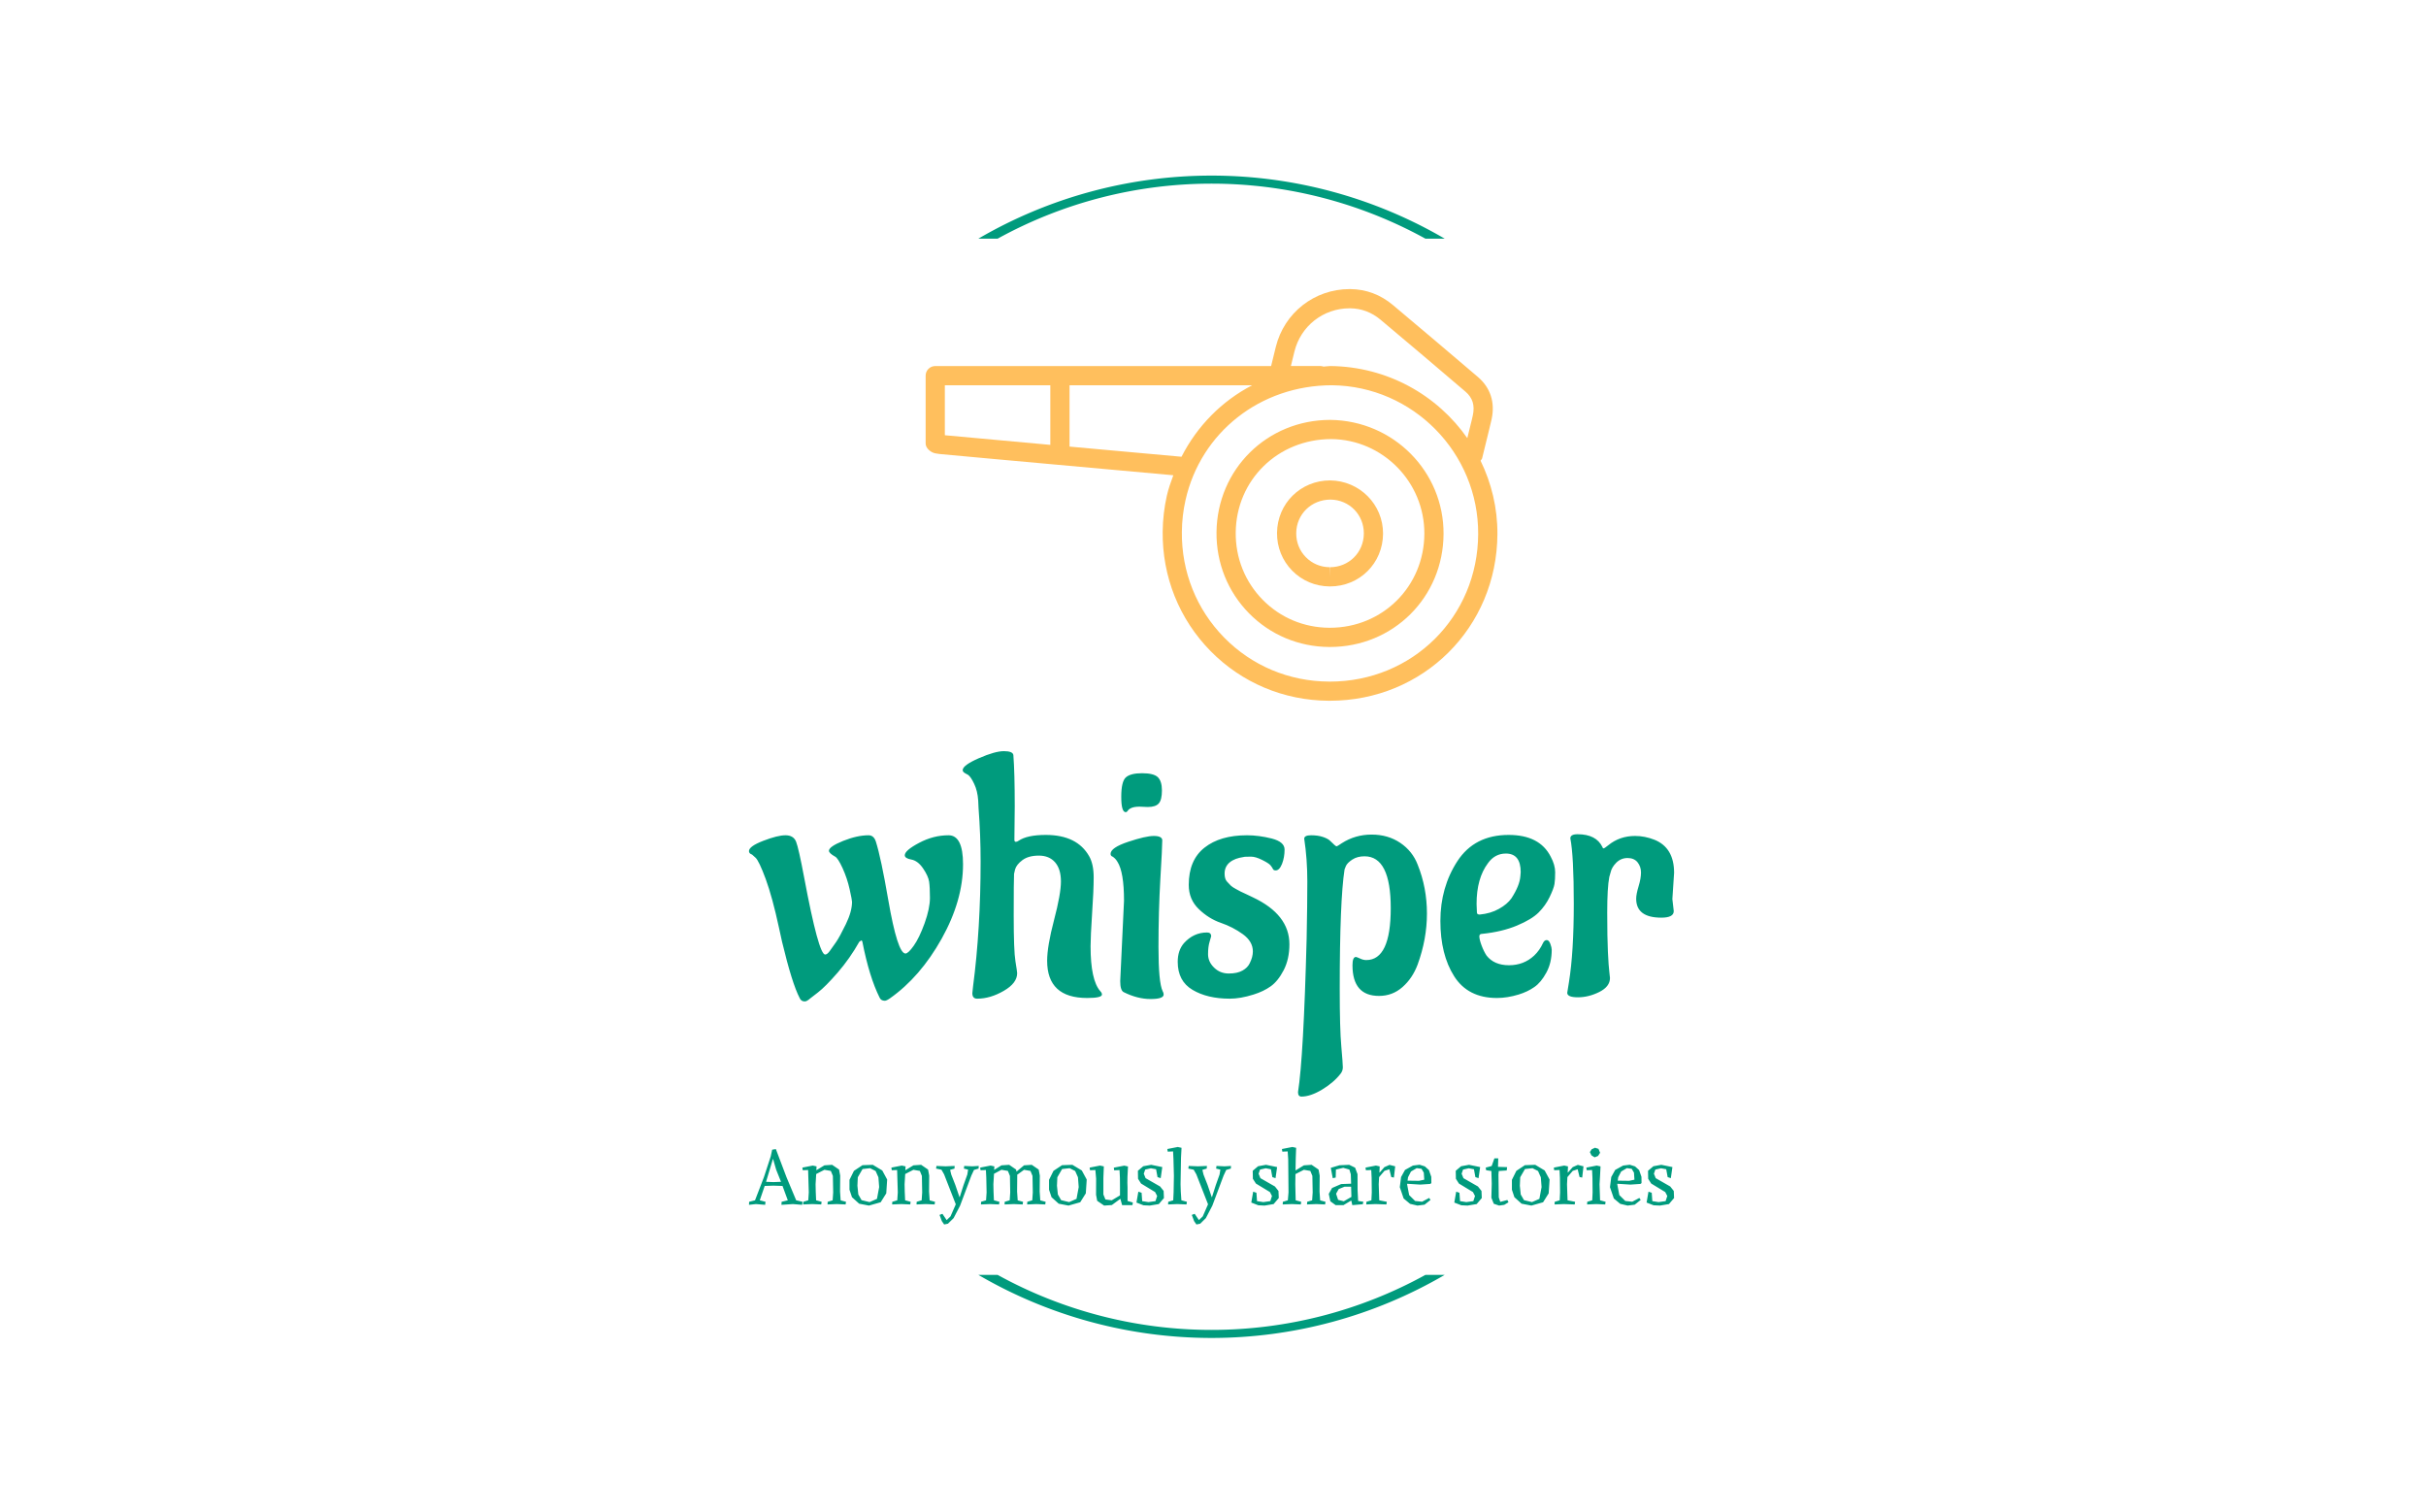 <svg xmlns="http://www.w3.org/2000/svg" version="1.1" xmlns:xlink="http://www.w3.org/1999/xlink" xmlns:svgjs="http://svgjs.dev/svgjs" width="1500" height="935" viewBox="0 0 1500 935"><g transform="matrix(1,0,0,1,-0.909,0.379)"><svg viewBox="0 0 396 247" data-background-color="#ececea" preserveAspectRatio="xMidYMid meet" height="935" width="1500" xmlns="http://www.w3.org/2000/svg" xmlns:xlink="http://www.w3.org/1999/xlink"><g id="tight-bounds" transform="matrix(1,0,0,1,0.24,-0.1)"><svg viewBox="0 0 395.52 247.2" height="247.2" width="395.52"><g><svg></svg></g><g><svg viewBox="0 0 395.52 247.2" height="247.2" width="395.52"><g transform="matrix(1,0,0,1,122.201,47.215)"><svg viewBox="0 0 151.119 152.77" height="152.77" width="151.119"><g><svg viewBox="0 0 151.119 152.77" height="152.77" width="151.119"><g><svg viewBox="0 0 244.431 247.102" height="152.77" width="151.119"><g transform="matrix(1,0,0,1,0,122.066)"><svg viewBox="0 0 244.431 125.035" height="125.035" width="244.431"><g id="textblocktransform"><svg viewBox="0 0 244.431 125.035" height="125.035" width="244.431" id="textblock"><g><svg viewBox="0 0 244.431 91.252" height="91.252" width="244.431"><g transform="matrix(1,0,0,1,0,0)"><svg width="244.431" viewBox="-0.5 -34.85 134.19 50.1" height="91.252" data-palette-color="#009b7d"><path d="M19.95 1L19.95 1Q19.45 1.35 19.2 1.35L19.2 1.35Q18.65 1.35 18.45 0.9L18.45 0.9Q16.95-2.1 15.95-7.2L15.95-7.2Q15.9-7.4 15.8-7.4L15.8-7.4 15.5-7.2Q14.15-4.8 12.38-2.75 10.6-0.7 9.5 0.15L9.5 0.15 8.4 1Q7.9 1.45 7.6 1.45L7.6 1.45Q7.05 1.45 6.85 0.95L6.85 0.95Q5.75-1.15 4.3-7.2L4.3-7.2 3.85-9.25Q2.9-13.65 1.93-16.3 0.95-18.95 0.45-19.4L0.45-19.4-0.05-19.85Q-0.5-20-0.5-20.35L-0.5-20.35Q-0.5-21.05 1.58-21.85 3.65-22.65 4.8-22.65 5.95-22.65 6.33-21.73 6.7-20.8 7.5-16.55L7.5-16.55Q9.6-5.35 10.55-5.35L10.55-5.35Q10.85-5.35 11.23-5.88 11.6-6.4 12.13-7.15 12.65-7.9 13.55-9.75 14.45-11.6 14.45-13L14.45-13Q14.45-13.25 14.1-14.83 13.75-16.4 13.08-17.88 12.4-19.35 12-19.55L12-19.55Q11.1-20.05 11.1-20.4L11.1-20.4Q11.1-21 13.15-21.83 15.2-22.65 16.85-22.65L16.85-22.65Q17.6-22.65 17.9-21.75L17.9-21.75Q18.65-19.4 19.7-13.3L19.7-13.3Q21.05-5.5 22.2-5.5L22.2-5.5Q22.6-5.5 23.4-6.63 24.2-7.75 24.98-9.9 25.75-12.05 25.75-13.58 25.75-15.1 25.63-15.93 25.5-16.75 24.75-17.85 24-18.95 23.05-19.13 22.1-19.3 22.1-19.75L22.1-19.75Q22.1-20.45 24.18-21.55 26.25-22.65 28.45-22.65L28.45-22.65Q30.55-22.65 30.55-18.45L30.55-18.45Q30.55-13.2 27.45-7.65 24.35-2.1 19.95 1ZM38.05-26.85L38.05-26.85 38-22Q38-21.7 38.2-21.7 38.4-21.7 38.6-21.85L38.6-21.85Q39.85-22.7 42.55-22.7L42.55-22.7Q47.1-22.7 48.85-19.6L48.85-19.6Q49.5-18.45 49.5-16.55 49.5-14.65 49.27-11.3 49.05-7.95 49.05-6.55L49.05-6.55Q49.05-1.65 50.45-0.05L50.45-0.05Q50.7 0.2 50.7 0.45L50.7 0.45Q50.7 0.95 48.55 0.95L48.55 0.95Q42.75 0.95 42.75-4.45L42.75-4.45Q42.75-6.55 43.75-10.35 44.75-14.15 44.75-15.95 44.75-17.75 43.9-18.73 43.05-19.7 41.55-19.7 40.05-19.7 39.17-19.05 38.3-18.4 38.1-17.7L38.1-17.7 37.95-17.05Q37.9-16.1 37.9-11 37.9-5.9 38.15-4.38 38.4-2.85 38.4-2.65L38.4-2.65Q38.4-1.2 36.45-0.08 34.5 1.05 32.6 1.05L32.6 1.05Q31.9 1.05 31.9 0.25L31.9 0.25 32-0.7Q33.1-9.1 33.1-18.9L33.1-18.9Q33.1-22.7 32.8-26.6L32.8-26.6 32.75-27.7Q32.65-29.1 32.17-30.1 31.7-31.1 31.3-31.4L31.3-31.4 30.85-31.65Q30.5-31.85 30.5-32.1L30.5-32.1Q30.5-32.8 32.85-33.83 35.2-34.85 36.47-34.85 37.75-34.85 37.85-34.3L37.85-34.3Q38.05-31.75 38.05-26.85ZM57.35-26.75L57.35-26.75 56.15-26.8Q54.8-26.8 54.4-26.15L54.4-26.15Q54.3-26 54.15-26L54.15-26Q53.5-26 53.5-28.23 53.5-30.45 54.17-31.05 54.85-31.65 56.52-31.65 58.2-31.65 58.8-31.08 59.4-30.5 59.4-29.15 59.4-27.8 58.95-27.28 58.5-26.75 57.35-26.75ZM53.35-1.5L53.35-1.5 53.9-13.15Q53.9-17.3 52.95-18.8L52.95-18.8Q52.65-19.3 52.25-19.55L52.25-19.55Q51.95-19.65 51.95-19.95L51.95-19.95Q51.95-20.85 54.5-21.7 57.05-22.55 58.22-22.55 59.4-22.55 59.45-21.95L59.45-21.95Q59.45-20.95 59.17-16.28 58.9-11.6 58.9-6.45 58.9-1.3 59.5-0.05L59.5-0.05Q59.65 0.2 59.65 0.45L59.65 0.45Q59.65 1.1 57.75 1.1 55.85 1.1 53.85 0.1L53.85 0.1Q53.35-0.15 53.35-1.5ZM77.89-6.85L77.89-6.85Q77.89-4.7 77.07-3.1 76.24-1.5 75.19-0.75 74.14 0 72.69 0.45L72.69 0.45Q70.79 1.05 69.24 1.05L69.24 1.05Q65.99 1.05 63.84-0.23 61.69-1.5 61.69-4.3L61.69-4.3Q61.69-5.95 62.59-7L62.59-7Q63.99-8.55 65.94-8.55L65.94-8.55Q66.54-8.55 66.54-8L66.54-8Q66.54-7.95 66.32-7.23 66.09-6.5 66.09-5.4 66.09-4.3 66.97-3.45 67.84-2.6 69.09-2.6 70.34-2.6 71.09-3.03 71.84-3.45 72.14-4.1L72.14-4.1Q72.59-5 72.59-5.8L72.59-5.8Q72.59-7.25 71.14-8.3 69.69-9.35 67.94-9.95 66.19-10.55 64.74-11.95 63.29-13.35 63.29-15.45L63.29-15.45Q63.29-19.05 65.57-20.85 67.84-22.65 71.74-22.65L71.74-22.65Q73.44-22.65 75.32-22.18 77.19-21.7 77.19-20.58 77.19-19.45 76.82-18.5 76.44-17.55 75.89-17.55L75.89-17.55Q75.59-17.55 75.49-17.78 75.39-18 75.14-18.3 74.89-18.6 73.94-19.07 72.99-19.55 72.32-19.55 71.64-19.55 71.42-19.53 71.19-19.5 70.64-19.38 70.09-19.25 69.64-19L69.64-19Q68.49-18.35 68.49-17.1L68.49-17.1Q68.49-16.3 68.84-15.93 69.19-15.55 69.39-15.35 69.59-15.15 70.09-14.88 70.59-14.6 70.79-14.5 70.99-14.4 71.69-14.08 72.39-13.75 72.59-13.65L72.59-13.65Q77.89-11.15 77.89-6.85ZM80.39-7.65L80.39-7.65Q80.49-12.7 80.49-15.95 80.49-19.2 80.04-22.15L80.04-22.15Q80.04-22.65 81.04-22.65 82.04-22.65 82.77-22.4 83.49-22.15 83.79-21.85L83.79-21.85Q84.59-21.05 84.72-21.05 84.84-21.05 85.49-21.5L85.49-21.5Q87.44-22.75 89.82-22.75 92.19-22.75 93.97-21.55 95.74-20.35 96.49-18.4L96.49-18.4Q97.84-15.05 97.84-11.3L97.84-11.3Q97.84-7.6 96.49-3.9L96.49-3.9Q95.74-1.9 94.29-0.63 92.84 0.65 90.89 0.65L90.89 0.65Q87.04 0.65 87.04-3.8L87.04-3.8Q87.04-5 87.54-5L87.54-5Q87.64-5 88.12-4.78 88.59-4.55 89.04-4.55L89.04-4.55Q92.59-4.55 92.59-12.08 92.59-19.6 88.79-19.6L88.79-19.6Q87.74-19.6 87.02-19.13 86.29-18.65 86.09-18.2L86.09-18.2 85.89-17.7Q85.19-13.2 85.19-0.35L85.19-0.35Q85.19 5.45 85.42 7.98 85.64 10.5 85.64 11 85.64 11.5 85.34 11.9L85.34 11.9Q84.34 13.2 82.64 14.23 80.94 15.25 79.64 15.25L79.64 15.25Q79.14 15.25 79.14 14.6L79.14 14.6Q79.94 9.55 80.39-7.65ZM105.04-12.7L105.04-12.7 105.09-11.45Q105.09-11.15 105.49-11.15L105.49-11.15Q107.09-11.3 108.29-11.98 109.49-12.65 110.09-13.5L110.09-13.5Q111.29-15.35 111.39-16.7L111.39-16.7 111.44-17.3Q111.44-20 109.29-20L109.29-20Q107.69-20 106.69-18.6L106.69-18.6Q105.04-16.4 105.04-12.7ZM115.94-6.05L115.94-6.05Q115.94-4.15 115.16-2.73 114.39-1.3 113.41-0.63 112.44 0.05 111.14 0.45L111.14 0.45Q109.49 0.95 107.99 0.95L107.99 0.95Q103.79 0.95 101.79-2.2 99.79-5.35 99.79-10.23 99.79-15.1 102.26-18.9 104.74-22.7 109.69-22.7L109.69-22.7Q114.19-22.7 115.79-19.55L115.79-19.55Q116.44-18.35 116.44-17.28 116.44-16.2 116.34-15.58 116.24-14.95 115.64-13.7 115.04-12.45 114.04-11.45 113.04-10.45 110.89-9.55 108.74-8.65 105.84-8.35L105.84-8.35Q105.44-8.35 105.44-8L105.44-8Q105.44-7.55 105.76-6.68 106.09-5.8 106.49-5.2L106.49-5.2Q107.59-3.8 109.74-3.8L109.74-3.8Q111.89-3.8 113.39-5.2L113.39-5.2Q114.19-5.95 114.69-7.05L114.69-7.05Q114.89-7.45 115.21-7.45 115.54-7.45 115.74-6.9 115.94-6.35 115.94-6.05ZM133.69-17.2L133.44-13.4 133.64-11.65Q133.64-10.7 131.84-10.7L131.84-10.7Q128.19-10.7 128.19-13.45L128.19-13.45Q128.19-14.1 128.54-15.25 128.89-16.4 128.89-17.25 128.89-18.1 128.39-18.73 127.89-19.35 126.94-19.35 125.99-19.35 125.31-18.68 124.64-18 124.49-17.3L124.49-17.3 124.29-16.6Q123.99-15.05 123.99-11.43 123.99-7.8 124.09-5.73 124.19-3.65 124.29-2.88 124.39-2.1 124.39-1.95L124.39-1.95Q124.39-0.7 122.84 0.08 121.29 0.85 119.74 0.85 118.19 0.85 118.19 0.2L118.19 0.2 118.44-1.35Q119.14-5.7 119.14-12.7 119.14-19.7 118.64-22.2L118.64-22.2Q118.64-22.8 119.69-22.8L119.69-22.8Q122.39-22.8 123.29-20.95L123.29-20.95Q123.34-20.75 123.46-20.75 123.59-20.75 124.14-21.2L124.14-21.2Q125.79-22.55 128.04-22.55L128.04-22.55Q129.44-22.55 130.84-22L130.84-22Q133.69-20.85 133.69-17.2L133.69-17.2Z" opacity="1" transform="matrix(1,0,0,1,0,0)" fill="#009b7d" class="wordmark-text-0" data-fill-palette-color="primary" id="text-0"></path></svg></g></svg></g><g transform="matrix(1,0,0,1,0,104.568)"><svg viewBox="0 0 244.431 20.467" height="20.467" width="244.431"><g transform="matrix(1,0,0,1,0,0)"><svg width="244.431" viewBox="-0.25 -37.8 612.59 51.3" height="20.467" data-palette-color="#009b7d"><path d="M9.65-17.85L14.15-31.6 15.1-36 17.55-36.4 24.55-17.9 31-2.5 35.2-1.5 34.95 0.5 28.85 0 21.25 0.5 21.35-1.5 25.45-2.5 21.95-12 15.9-12.2 10.15-12 6.9-2.5 10.7-1.5 10.45 0.5 4.35 0-0.25 0.5-0.15-1.5 3.75-2.5 9.65-17.85ZM15.7-29.85L15.6-29.85 11.05-14.75 15.9-14.55 20.95-14.75 17.75-22.75 15.7-29.85ZM60.05-8.3L60.45-2.45 64-1.5 63.75 0.25 57.85 0 51.75 0.25 51.85-1.5 55.15-2.5 55.5-7.75 55.3-18.65 53.95-21.95 49.7-22.7 44.25-19.9 44.15-18.15 43.85-13.15 43.95-8.3 44.2-2.5 47.85-1.5 47.6 0.25 41.7 0 35.6 0.25 35.7-1.5 39-2.5 39.35-7.75 38.9-22.55 35.35-22.4 35.1-24.15 42-25.5 44.5-24.95 44.35-22.4 49.7-25.65 54.8-26 59.4-22.85 60.15-18.85 60.05-8.3ZM67.95-4.55L66.3-9.5 66.3-16.05 69.25-22 74.9-25.75 81.75-26 88-22.25 91.25-16.25 90.65-7.1 86.95-1.2 79.2 1 72.7-0.25 67.95-4.55ZM74.95-23.2L71.8-17.75 71.55-12.15 72.15-6.35 74.3-2.6 79.6-1.3 84.5-3.45 85.95-11.25 85.45-17.75 83.6-21.9 79.95-23.75 74.95-23.2ZM118.99-8.3L119.39-2.45 122.94-1.5 122.69 0.25 116.79 0 110.69 0.25 110.79-1.5 114.09-2.5 114.44-7.75 114.24-18.65 112.89-21.95 108.64-22.7 103.19-19.9 103.09-18.15 102.79-13.15 102.89-8.3 103.14-2.5 106.79-1.5 106.54 0.25 100.64 0 94.54 0.25 94.64-1.5 97.94-2.5 98.29-7.75 97.84-22.55 94.29-22.4 94.04-24.15 100.94-25.5 103.44-24.95 103.29-22.4 108.64-25.65 113.74-26 118.34-22.85 119.09-18.85 118.99-8.3ZM131.49 13L128.99 13.5 127.44 11.25 125.94 7.15 127.84 6.45 130.64 10.6 133.19 8.15 136.69 0.15 128.94-19.7 127.19-22.75 123.64-23.5 123.89-25.25 129.99-25 135.94-25.25 135.84-23.5 132.94-22.65 133.69-19.55 136.39-12.65 139.14-4.6 139.29-4.6 141.79-12.45 144.34-19.6 144.84-22.8 142.04-23.5 142.29-25.25 147.64-25 151.89-25.25 151.79-23.5 148.74-22.6 146.99-18.85 139.54 1.05 135.24 9.3 131.49 13ZM177.29-8.3L177.69-2.45 181.24-1.5 180.99 0.25 175.09 0 168.99 0.25 169.09-1.5 172.39-2.5 172.74-7.75 172.54-18.65 171.19-21.95 166.94-22.7 161.99-20.05 161.89-18.15 161.59-13.15 161.69-8.3 161.94-2.5 165.59-1.5 165.34 0.25 159.44 0 153.34 0.25 153.44-1.5 156.74-2.5 157.09-7.75 156.89-17.35 156.64-22.55 153.09-22.4 152.84-24.15 159.74-25.5 162.24-24.95 162.09-22.6 166.94-25.65 172.04-26 176.64-22.85 176.89-21.5 181.89-25.65 186.99-26 191.59-22.85 192.34-18.85 192.24-8.3 192.64-2.45 196.19-1.5 195.94 0.25 190.04 0 183.94 0.25 184.04-1.5 187.34-2.5 187.69-7.75 187.49-18.65 186.14-21.95 181.89-22.7 177.29-19.35 177.39-18.85 177.29-8.3ZM200.09-4.55L198.44-9.5 198.44-16.05 201.39-22 207.04-25.75 213.89-26 220.14-22.25 223.39-16.25 222.79-7.1 219.09-1.2 211.34 1 204.84-0.25 200.09-4.55ZM207.09-23.2L203.94-17.75 203.69-12.15 204.29-6.35 206.44-2.6 211.74-1.3 216.64-3.45 218.09-11.25 217.59-17.75 215.74-21.9 212.09-23.75 207.09-23.2ZM234.73-24.95L234.43-17.25 234.43-6.35 235.78-3.05 239.98-2.5 245.43-5.75 245.43-11.05 245.38-17.3 245.13-22.5 241.58-22.35 241.33-24.1 248.23-25.45 250.73-24.9 250.38-18.1 250.33-14.1 250.43-11.05 250.43-2.05 253.93-1.05 253.68 0.7 246.83 0.7 245.68-3.5 240.03 0.65 234.93 1 230.33-2.15 229.58-6.15 229.63-16.85 229.13-22.55 225.58-22.4 225.33-24.15 232.23-25.5 234.73-24.95ZM259.73-7.5L260.13-1.95 264.28-1.3 268.93-1.95 270.03-5.35 268.68-7.95 259.38-13.6 257.38-16.75 257.28-22.05 260.83-25.05 266.08-26 273.43-24.5 272.38-17.15 270.28-17.85 269.33-23.05 265.88-23.7 262.13-22.85 261.18-20.1 262.38-17.15 271.98-11.65 274.33-8.7 274.53-4 271.13 0 265.13 1 260.98 0.8 256.33-1 257.58-8.2 259.73-7.5ZM283.38 0L277.28 0.25 277.38-1.5 280.68-2.5 280.93-7.75 281.13-18.7 280.83-29.85 280.58-34.85 277.03-34.7 276.78-36.45 283.68-37.8 286.18-37.25 285.83-30.65 285.53-13.15 285.68-8.3 286.08-2.5 289.73-1.5 289.48 0.25 283.38 0ZM298.53 13L296.03 13.5 294.48 11.25 292.98 7.15 294.88 6.45 297.68 10.6 300.23 8.15 303.73 0.15 295.98-19.7 294.23-22.75 290.68-23.5 290.93-25.25 297.03-25 302.98-25.25 302.88-23.5 299.98-22.65 300.73-19.55 303.43-12.65 306.18-4.6 306.33-4.6 308.83-12.45 311.38-19.6 311.88-22.8 309.08-23.5 309.33-25.25 314.68-25 318.93-25.25 318.83-23.5 315.78-22.6 314.03-18.85 306.58 1.05 302.28 9.3 298.53 13ZM335.77-7.5L336.17-1.95 340.32-1.3 344.97-1.95 346.07-5.35 344.72-7.95 335.42-13.6 333.42-16.75 333.32-22.05 336.87-25.05 342.12-26 349.47-24.5 348.42-17.15 346.32-17.85 345.37-23.05 341.92-23.7 338.17-22.85 337.22-20.1 338.42-17.15 348.02-11.65 350.37-8.7 350.57-4 347.17 0 341.17 1 337.02 0.8 332.37-1 333.62-8.2 335.77-7.5ZM362.07-37.25L361.82-30.45 361.67-22.25 367.22-25.65 372.32-26 376.92-22.85 377.67-18.85 377.57-8.3 377.97-2.45 381.52-1.5 381.27 0.25 375.37 0 369.27 0.25 369.37-1.5 372.67-2.5 373.02-7.75 372.82-18.65 371.47-21.95 367.22-22.7 361.62-19.85 361.52-13.15 361.62-8.3 361.77-2.5 365.42-1.5 365.17 0.25 359.27 0 353.17 0.25 353.27-1.5 356.57-2.5 357.02-7.75 356.82-29.65 356.47-34.85 352.92-34.7 352.67-36.45 359.57-37.8 362.07-37.25ZM402.72-19.8L402.77-9.1 403.12-2.05 406.57-1.55 406.22 0.1 399.27 0.7 398.62-2.25 398.37-2.25 393.42 0.7 388.22 0.7 384.72-1.85 383.67-6.75 385.87-10.65 391.87-13.25 398.47-13.5 398.27-19.75 397.32-22.85 393.27-24 388.42-22.85 388.27-17.55 386.32-17.15 385.02-24 390.77-25.7 397.22-26 401.12-24.1 402.72-19.8ZM388.52-6.85L389.87-2.8 393.62-1.85 398.67-4.75 398.47-11.5 394.12-11.5 390.27-9.95 388.52-6.85ZM417.41-24.95L417.21-20.9 417.41-20.9 420.51-24.45 423.91-25.95 427.66-25 426.81-17.55 425.06-17.9 423.81-23.05 420.56-22 417.01-17.85 416.76-13.15 416.91-8.3 417.11-2.5 422.11-1.5 421.86 0.25 414.61 0 408.51 0.25 408.61-1.5 411.91-2.5 412.16-7.75 412.06-17.35 411.81-22.55 408.26-22.4 408.01-24.15 414.91-25.5 417.41-24.95ZM444.26-12.9L435.61-13.45 435.56-13 436.91-5.95 440.86-2.05 445.46-1.55 450.16-4.05 451.06-2.75 447.11 0.4 442.41 1 437.51-0.15 433.26-3.7 430.71-11.2 431.56-17.9 434.16-22.6 439.41-25.5 443.81-26.05 447.31-24.95 450.01-22.5 451.56-18.05 451.61-13.9 450.91-13.35 444.26-12.9ZM441.91-23.8L438.11-21.55 436.16-17.75 435.86-15.5 443.46-15.4 446.91-16.15 446.61-20.8 445.11-23.35 441.91-23.8ZM470.21-7.5L470.61-1.95 474.76-1.3 479.41-1.95 480.51-5.35 479.16-7.95 469.86-13.6 467.86-16.75 467.76-22.05 471.31-25.05 476.56-26 483.91-24.5 482.86-17.15 480.76-17.85 479.81-23.05 476.36-23.7 472.61-22.85 471.66-20.1 472.86-17.15 482.46-11.65 484.81-8.7 485.01-4 481.61 0 475.61 1 471.46 0.8 466.81-1 468.06-8.2 470.21-7.5ZM502.7-1.2L499.9 0.5 496.5 1 492.95-0.2 491.35-4.2 491.6-13.5 491.35-21.9 487.9-22.4 487.6-24.15 491.55-25.2 493.35-30.25 495.9-30.25 495.75-24.65 501.8-24.45 501.5-22.25 496.25-21.9 496.05-19.6 496.25-4.45 497.25-1.45 501.95-2.7 502.7-1.2ZM506.6-4.55L504.95-9.5 504.95-16.05 507.9-22 513.55-25.75 520.4-26 526.65-22.25 529.9-16.25 529.3-7.1 525.6-1.2 517.85 1 511.35-0.25 506.6-4.55ZM513.6-23.2L510.45-17.75 510.2-12.15 510.8-6.35 512.95-2.6 518.25-1.3 523.15-3.45 524.6-11.25 524.1-17.75 522.25-21.9 518.6-23.75 513.6-23.2ZM542.1-24.95L541.9-20.9 542.1-20.9 545.2-24.45 548.6-25.95 552.35-25 551.5-17.55 549.75-17.9 548.5-23.05 545.25-22 541.7-17.85 541.45-13.15 541.6-8.3 541.8-2.5 546.8-1.5 546.55 0.25 539.3 0 533.2 0.25 533.3-1.5 536.6-2.5 536.85-7.75 536.75-17.35 536.5-22.55 532.95-22.4 532.7-24.15 539.6-25.5 542.1-24.95ZM563.64-24.95L563.29-18.15 562.99-13.15 563.14-8.3 563.34-2.5 566.99-1.5 566.74 0.25 560.84 0 554.74 0.25 554.84-1.5 558.14-2.5 558.39-7.75 558.29-17.35 558.04-22.55 554.49-22.4 554.24-24.15 561.14-25.5 563.64-24.95ZM556.59-34.4L557.74-36.25 559.99-37.3 562.29-36.55 563.34-33.95 561.99-31.85 559.74-30.95 557.64-32.25 556.59-34.4ZM583.44-12.9L574.79-13.45 574.74-13 576.09-5.95 580.04-2.05 584.64-1.55 589.34-4.05 590.24-2.75 586.29 0.4 581.59 1 576.69-0.15 572.44-3.7 569.89-11.2 570.74-17.9 573.34-22.6 578.59-25.5 582.99-26.05 586.49-24.95 589.19-22.5 590.74-18.05 590.79-13.9 590.09-13.35 583.44-12.9ZM581.09-23.8L577.29-21.55 575.34-17.75 575.04-15.5 582.64-15.4 586.09-16.15 585.79-20.8 584.29-23.35 581.09-23.8ZM597.54-7.5L597.94-1.95 602.09-1.3 606.74-1.95 607.84-5.35 606.49-7.95 597.19-13.6 595.19-16.75 595.09-22.05 598.64-25.05 603.89-26 611.24-24.5 610.19-17.15 608.09-17.85 607.14-23.05 603.69-23.7 599.94-22.85 598.99-20.1 600.19-17.15 609.79-11.65 612.14-8.7 612.34-4 608.94 0 602.94 1 598.79 0.8 594.14-1 595.39-8.2 597.54-7.5Z" opacity="1" transform="matrix(1,0,0,1,0,0)" fill="#009b7d" class="slogan-text-1" data-fill-palette-color="secondary" id="text-1"></path></svg></g></svg></g></svg></g></svg></g><g transform="matrix(1,0,0,1,46.686,0)"><svg viewBox="0 0 151.059 108.751" height="108.751" width="151.059"><g><svg xmlns="http://www.w3.org/2000/svg" xmlns:xlink="http://www.w3.org/1999/xlink" version="1.1" x="0" y="0" viewBox="0.084 3.42 23.833 17.158" enable-background="new 0 0 24 24" xml:space="preserve" height="108.751" width="151.059" class="icon-icon-0" data-fill-palette-color="accent" id="icon-0"><g fill="#ffbf5d" data-fill-palette-color="accent"><path d="M0.486 10.266c0.061 0.011 0.115 0.021 0.173 0.027 0.646 0.063 3.467 0.317 6.312 0.575l3.437 0.311c-0.102 0.28-0.205 0.561-0.272 0.859-0.108 0.484-0.166 0.984-0.172 1.488-0.02 1.883 0.689 3.652 1.996 4.981 1.303 1.324 3.052 2.06 4.925 2.071 0.001 0 0.044 0 0.045 0 3.897 0 6.966-3.051 6.987-6.945 0.006-1.096-0.251-2.132-0.703-3.06 0.022-0.035 0.055-0.06 0.066-0.102l0.288-1.176c0.038-0.151 0.075-0.3 0.107-0.449 0.15-0.705-0.047-1.313-0.569-1.761C21.929 6.08 20.747 5.08 19.56 4.084c-0.516-0.433-1.111-0.656-1.771-0.664-0.011 0-0.022 0-0.034 0-1.464 0-2.726 0.987-3.076 2.412l-0.195 0.796H0.484c-0.221 0-0.4 0.179-0.4 0.4v2.831C0.083 10.051 0.297 10.23 0.486 10.266zM7.042 10.072c-0.321-0.029-0.642-0.058-0.96-0.087V7.428h7.614c-1.265 0.656-2.29 1.693-2.947 2.98L7.042 10.072zM16.929 19.78l-0.04-0.001c-1.658-0.01-3.207-0.66-4.359-1.832-1.156-1.176-1.784-2.742-1.766-4.412 0.004-0.447 0.056-0.892 0.152-1.32 0.633-2.818 3.115-4.787 6.109-4.787 3.376 0.038 6.107 2.82 6.09 6.203C23.098 17.079 20.38 19.78 16.929 19.78zM15.456 6.023c0.262-1.064 1.205-1.802 2.299-1.802 0.009 0 0.018 0 0.025 0 0.47 0.005 0.896 0.166 1.266 0.476 1.185 0.995 2.365 1.993 3.54 2.998 0.298 0.255 0.396 0.569 0.306 0.987-0.029 0.141-0.064 0.28-0.1 0.42l-0.13 0.53c-1.252-1.79-3.326-2.979-5.707-3.005-0.098 0-0.19 0.02-0.287 0.024-0.038-0.012-0.076-0.024-0.117-0.024h-1.243L15.456 6.023zM0.884 7.428h4.397v2.485C3.289 9.732 1.545 9.573 0.884 9.511V7.428z" fill="#ffbf5d" data-fill-palette-color="accent"></path><path d="M16.944 11.394c-1.229 0-2.2 0.96-2.214 2.186-0.006 0.596 0.219 1.155 0.633 1.577 0.413 0.419 0.967 0.652 1.56 0.656 0.001 0 0.015 0 0.016 0 1.233 0 2.204-0.966 2.211-2.199C19.156 12.403 18.178 11.408 16.944 11.394zM16.938 15.012v0.4l-0.011-0.4c-0.379-0.002-0.731-0.15-0.994-0.417-0.264-0.268-0.407-0.626-0.402-1.008 0.008-0.781 0.629-1.393 1.429-1.393h0.001c0.783 0.008 1.393 0.63 1.388 1.415C18.345 14.396 17.725 15.012 16.938 15.012z" fill="#ffbf5d" data-fill-palette-color="accent"></path><path d="M16.949 8.872c-2.631 0-4.713 2.056-4.741 4.681-0.013 1.277 0.468 2.477 1.354 3.379 0.884 0.898 2.07 1.397 3.341 1.405 0 0 0.028 0 0.029 0 2.645 0 4.726-2.07 4.74-4.712C21.685 11.032 19.59 8.9 16.949 8.872zM16.932 17.536h-0.025c-1.056-0.006-2.041-0.42-2.774-1.166-0.736-0.749-1.136-1.746-1.124-2.81 0.022-2.18 1.753-3.888 3.986-3.888 0 0 0 0 0.001 0 2.147 0.022 3.887 1.794 3.876 3.948C20.861 15.816 19.13 17.536 16.932 17.536z" fill="#ffbf5d" data-fill-palette-color="accent"></path></g></svg></g></svg></g><g></g></svg></g></svg></g></svg></g><g><path d="M159.67 38.983A75.559 75.559 0 0 1 235.85 38.983L232.705 38.983A72.415 72.415 0 0 0 162.815 38.983L159.67 38.983M159.67 208.217A75.559 75.559 0 0 0 235.85 208.217L232.705 208.217A72.415 72.415 0 0 1 162.815 208.217L159.67 208.217" fill="#009b7d" stroke="transparent" data-fill-palette-color="tertiary"></path></g></svg></g><defs></defs></svg><rect width="395.52" height="247.2" fill="none" stroke="none" visibility="hidden"></rect></g></svg></g></svg>
